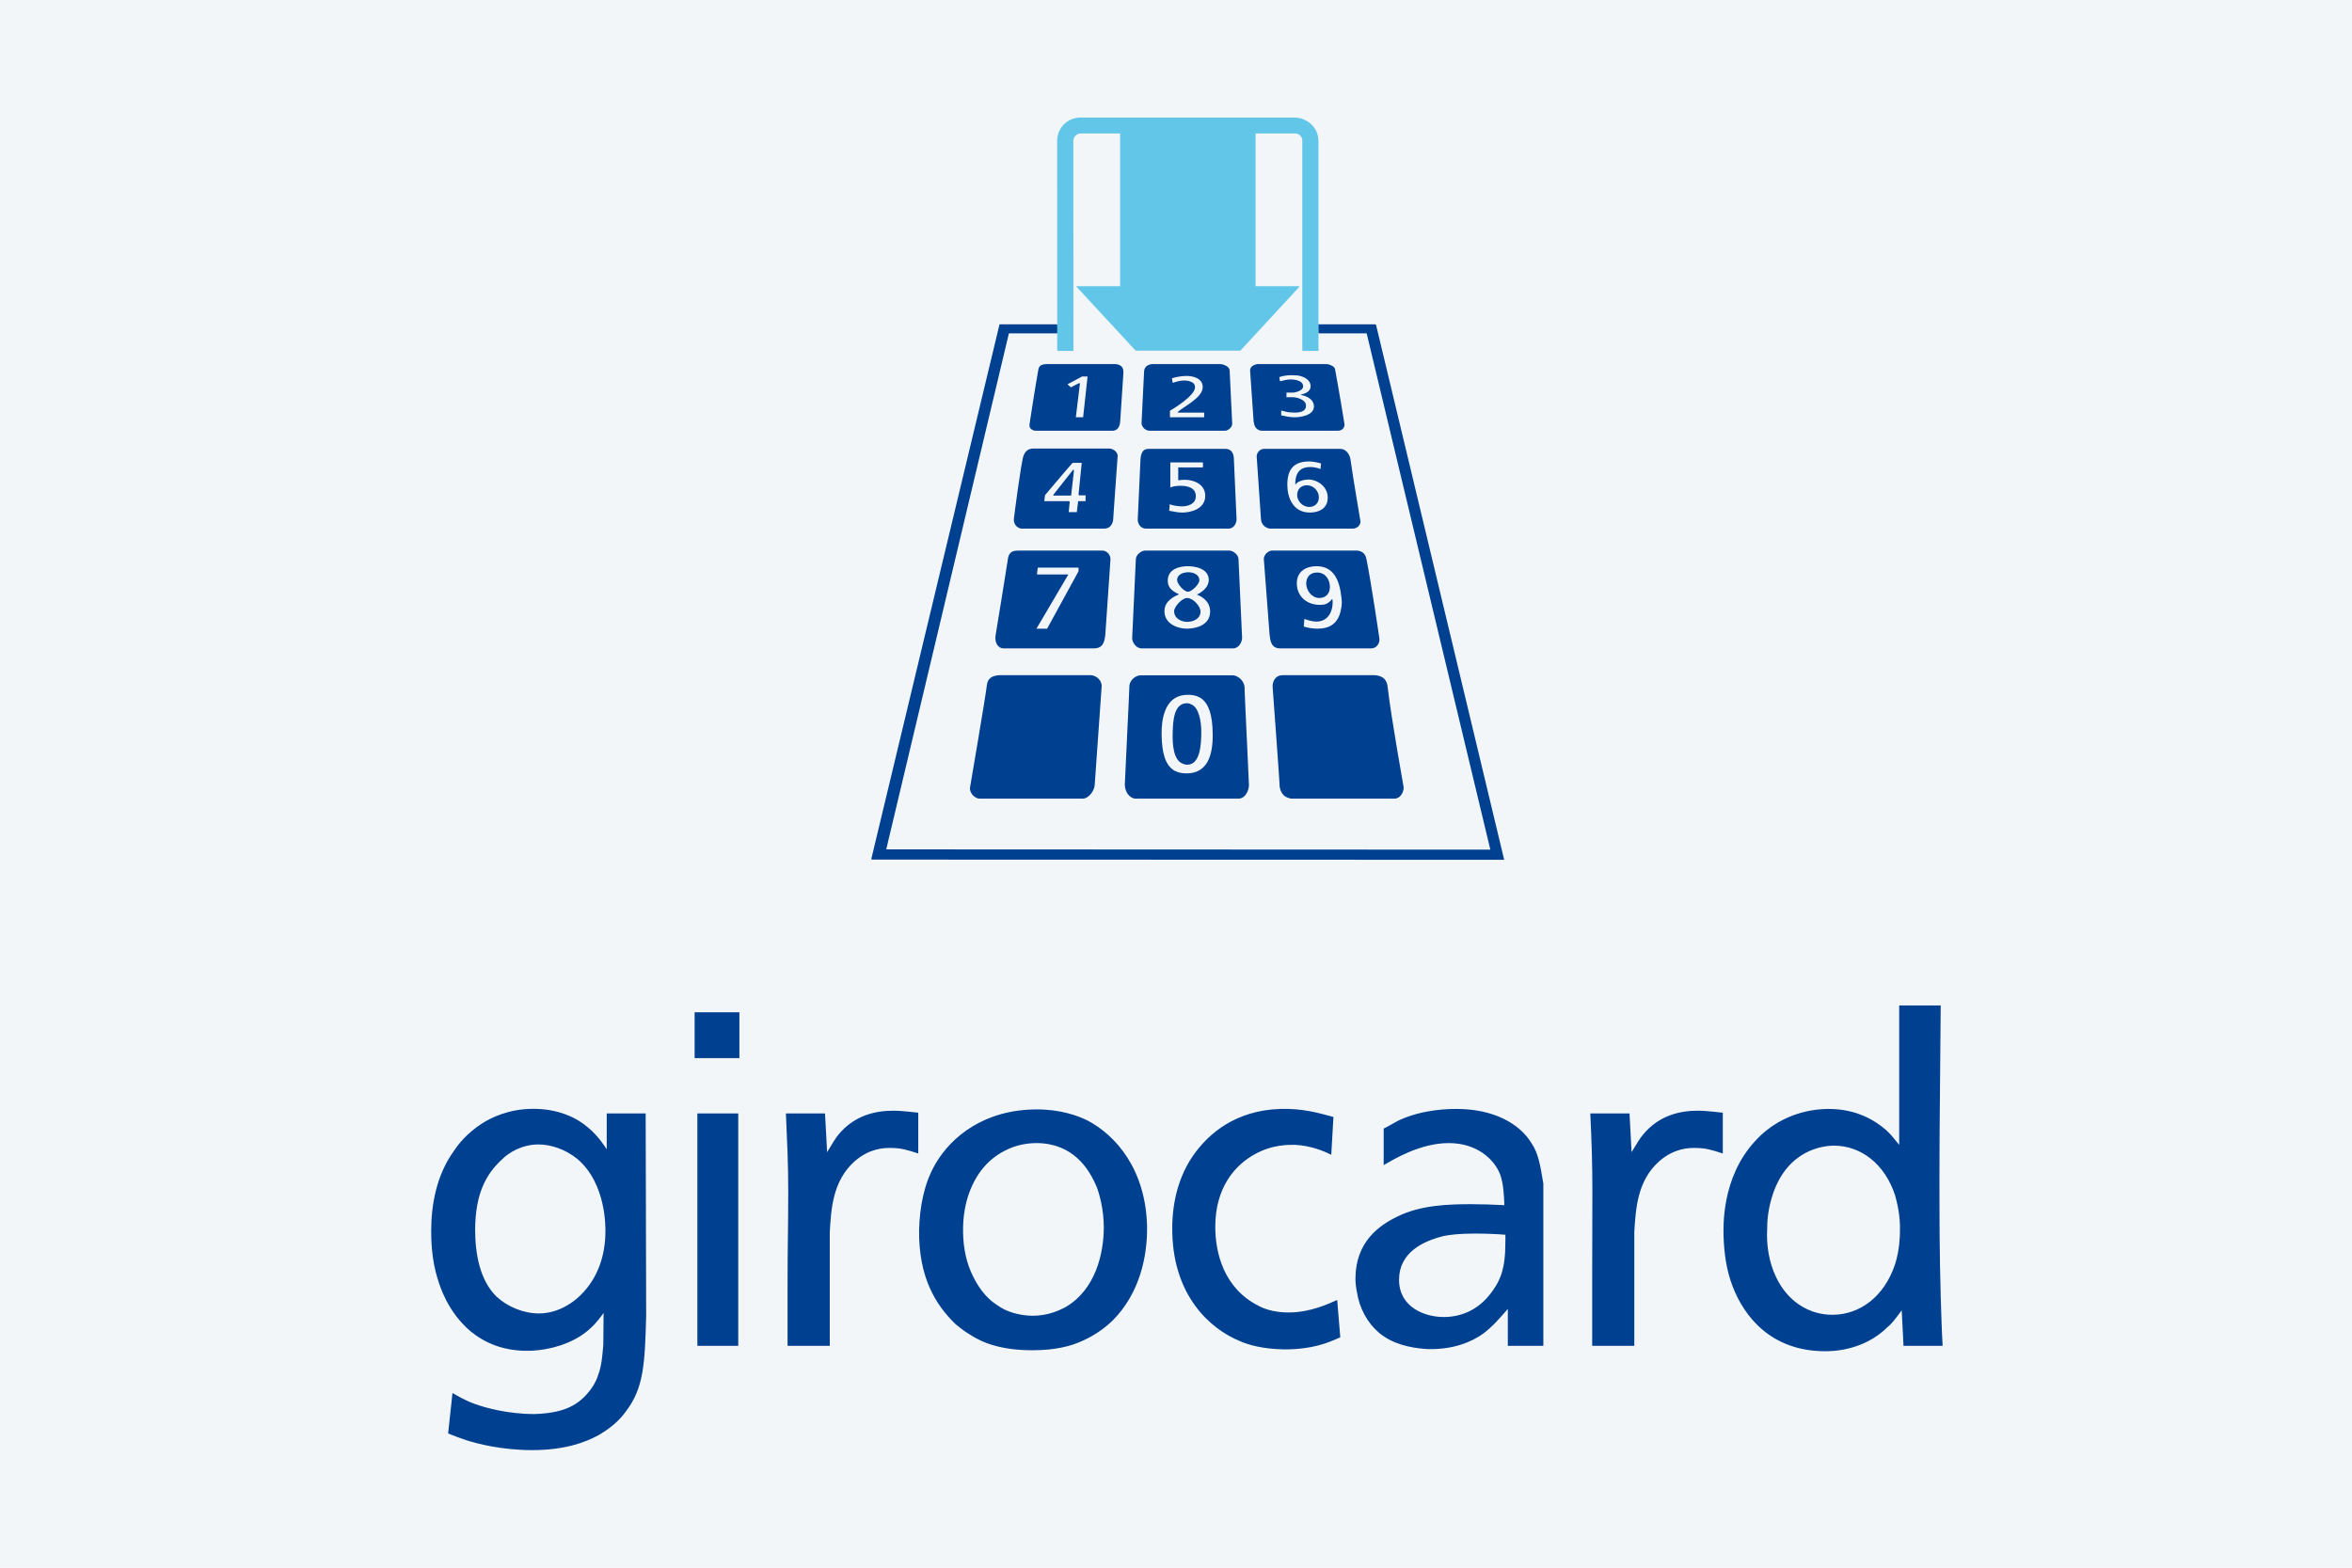 <svg width="60" height="40" viewBox="0 0 60 40" fill="none" xmlns="http://www.w3.org/2000/svg">
<path d="M60 0H0V40H60V0Z" fill="#F3F6F9"/>
<path d="M49.508 33.078C49.476 31.932 49.476 31.117 49.476 29.965C49.476 28.528 49.5 27.09 49.508 25.655H48.449V29.211C48.279 29.004 48.239 28.949 48.114 28.833C47.826 28.582 47.351 28.295 46.653 28.295C46.449 28.295 45.512 28.308 44.78 29.108C43.895 30.059 43.968 31.346 43.968 31.538C43.982 31.951 44.036 32.411 44.206 32.838C44.491 33.572 45.165 34.477 46.563 34.477C46.714 34.477 47.529 34.477 48.146 33.866C48.259 33.775 48.335 33.673 48.513 33.433L48.559 34.339H49.557C49.529 33.866 49.525 33.547 49.508 33.078ZM48.468 31.425C48.468 31.531 48.46 31.888 48.346 32.251C48.069 33.089 47.442 33.547 46.742 33.547C46.177 33.547 45.613 33.238 45.3 32.57C45.126 32.196 45.058 31.769 45.081 31.356C45.081 31.208 45.089 30.863 45.235 30.442C45.621 29.34 46.497 29.232 46.787 29.232C47.461 29.232 48.079 29.685 48.346 30.504C48.391 30.679 48.481 30.998 48.468 31.425V31.425ZM43.23 29.29C43.517 29.29 43.663 29.34 43.949 29.431V28.39C43.895 28.39 43.575 28.34 43.309 28.34C42.879 28.34 42.334 28.444 41.915 28.949C41.844 29.029 41.748 29.189 41.622 29.398L41.569 28.409H40.569C40.604 29.153 40.622 29.671 40.622 30.403C40.622 31.262 40.617 31.869 40.617 32.719V34.339H41.691V31.436C41.729 30.874 41.755 30.13 42.334 29.624C42.719 29.29 43.097 29.29 43.23 29.29V29.29ZM38.465 34.339H39.371V30.199C39.286 29.679 39.233 29.417 39.074 29.177C38.765 28.66 38.089 28.295 37.158 28.295C36.986 28.295 36.307 28.295 35.674 28.591C35.541 28.66 35.441 28.728 35.298 28.796V29.728C35.541 29.59 36.221 29.166 36.958 29.166C37.678 29.166 38.121 29.58 38.27 29.968C38.355 30.21 38.368 30.506 38.377 30.75C38.102 30.736 37.81 30.725 37.525 30.725C36.94 30.725 36.24 30.75 35.655 31.037C35.2 31.255 34.578 31.676 34.578 32.626C34.578 32.73 34.591 32.846 34.615 32.965C34.678 33.378 34.881 33.752 35.176 34.003C35.509 34.285 35.955 34.394 36.408 34.422C37.085 34.441 37.544 34.235 37.837 34.028C38.089 33.835 38.243 33.651 38.465 33.398V34.339ZM38.403 31.668C38.403 32.059 38.368 32.287 38.313 32.469C38.291 32.548 38.223 32.745 38.047 32.976C37.703 33.444 37.251 33.604 36.826 33.604C36.339 33.604 35.69 33.35 35.69 32.654C35.69 31.962 36.296 31.668 36.826 31.538C36.986 31.505 37.238 31.475 37.606 31.475C37.871 31.475 38.137 31.483 38.403 31.505V31.668ZM32.763 34.43C33.474 34.43 33.859 34.271 34.191 34.122L34.112 33.169C33.907 33.259 33.438 33.488 32.875 33.488C32.795 33.488 32.428 33.488 32.122 33.327C31.223 32.882 31.002 31.976 31.002 31.301C31.002 30.304 31.502 29.728 32.007 29.452C32.465 29.196 32.875 29.211 33.039 29.211C33.46 29.232 33.792 29.381 33.961 29.464L34.016 28.5C33.827 28.453 33.386 28.307 32.875 28.295C31.688 28.26 30.947 28.811 30.512 29.381C30.017 30.028 29.885 30.817 29.906 31.475C29.948 33.051 30.848 33.901 31.636 34.221C31.845 34.315 32.22 34.422 32.763 34.43V34.43ZM28.39 33.687C29.075 32.995 29.272 32.056 29.262 31.297C29.23 29.841 28.467 28.971 27.745 28.591C27.493 28.467 27.059 28.307 26.453 28.307C25.122 28.307 24.268 28.996 23.859 29.704C23.568 30.21 23.462 30.795 23.446 31.392C23.435 32.583 23.859 33.283 24.367 33.777C24.489 33.88 24.611 33.974 24.744 34.053C25.076 34.271 25.553 34.452 26.338 34.452C26.939 34.452 27.336 34.339 27.591 34.221C27.857 34.107 28.147 33.926 28.39 33.687V33.687ZM28.158 31.317C28.158 31.965 27.956 32.915 27.16 33.364C27.001 33.444 26.727 33.572 26.338 33.572C26.25 33.572 25.928 33.56 25.62 33.411C25.553 33.375 25.487 33.339 25.329 33.223C25.168 33.102 24.944 32.857 24.766 32.444C24.611 32.081 24.559 31.69 24.569 31.297C24.588 30.475 24.93 29.891 25.288 29.59C25.522 29.395 25.896 29.166 26.453 29.166C27.37 29.177 27.777 29.808 27.979 30.29C28.044 30.463 28.158 30.849 28.158 31.317V31.317ZM22.706 29.29C22.994 29.29 23.14 29.34 23.425 29.431V28.39C23.372 28.39 23.052 28.34 22.787 28.34C22.353 28.34 21.81 28.444 21.39 28.949C21.324 29.029 21.222 29.189 21.1 29.398L21.046 28.409H20.049C20.081 29.153 20.108 29.671 20.108 30.403C20.108 31.262 20.091 31.869 20.091 32.719V34.339H21.168V31.436C21.201 30.874 21.233 30.13 21.81 29.624C22.195 29.29 22.573 29.29 22.706 29.29ZM17.72 26.998H18.862V25.828H17.72V26.998ZM15.976 36C16.417 35.416 16.452 34.811 16.484 33.568L16.471 28.409H15.478L15.478 29.326C15.444 29.271 15.252 28.971 14.999 28.767C14.736 28.536 14.247 28.282 13.581 28.293C12.985 28.293 12.516 28.521 12.285 28.673C11.9 28.927 11.698 29.189 11.588 29.353C11.123 29.993 11 30.761 11 31.414C11 31.577 11 32.138 11.176 32.664C11.221 32.813 11.421 33.477 12.006 33.97C12.331 34.235 12.828 34.499 13.581 34.463C14.001 34.441 14.578 34.303 14.999 33.948C15.133 33.833 15.212 33.755 15.398 33.501L15.39 34.315C15.366 34.579 15.353 34.843 15.252 35.105C15.199 35.267 15.108 35.416 14.986 35.555C14.701 35.884 14.337 36.056 13.637 36.08C12.95 36.08 12.386 35.918 12.128 35.828C11.843 35.725 11.665 35.611 11.543 35.543L11.432 36.576C11.599 36.643 11.722 36.688 11.9 36.749C12.185 36.84 12.809 37 13.57 37C14.39 37 14.911 36.813 15.266 36.62C15.657 36.392 15.842 36.185 15.976 36V36ZM15.444 31.414C15.444 31.562 15.444 32.151 15.101 32.687C14.746 33.246 14.214 33.513 13.749 33.513C13.35 33.513 12.94 33.34 12.661 33.078C12.243 32.664 12.121 32 12.121 31.366C12.128 30.471 12.386 29.968 12.809 29.58C12.972 29.417 13.304 29.201 13.739 29.201C14.036 29.201 14.412 29.315 14.722 29.566C15.478 30.197 15.444 31.356 15.444 31.414V31.414ZM18.833 28.409H17.79V34.34H18.833V28.409Z" fill="#004090"/>
<path d="M31.475 11.68C31.46 11.508 31.364 11.453 31.26 11.453H29.31C29.196 11.453 29.111 11.498 29.094 11.716L29.024 13.261C29.024 13.353 29.091 13.488 29.232 13.488H31.339C31.472 13.488 31.545 13.359 31.545 13.25L31.475 11.68ZM30.166 13.078C30.043 13.078 29.967 13.056 29.826 13.032C29.832 12.98 29.839 12.925 29.84 12.866C29.915 12.899 30.061 12.92 30.148 12.92C30.294 12.92 30.506 12.868 30.506 12.659C30.506 12.428 30.262 12.396 30.13 12.396C30.113 12.396 30.075 12.393 29.984 12.403C29.941 12.407 29.855 12.437 29.855 12.437V11.798H30.688V11.927H30.057V12.252C30.063 12.258 30.1 12.249 30.127 12.246C30.168 12.244 30.212 12.242 30.228 12.242C30.463 12.242 30.746 12.36 30.746 12.652C30.746 12.999 30.354 13.078 30.166 13.078Z" fill="#004090"/>
<path d="M34.451 11.723C34.43 11.577 34.323 11.453 34.196 11.453H32.244C32.132 11.453 32.058 11.562 32.058 11.645L32.169 13.261C32.186 13.415 32.322 13.488 32.413 13.488H34.518C34.629 13.48 34.706 13.396 34.706 13.304C34.706 13.286 34.523 12.246 34.451 11.723ZM33.416 13.078C32.98 13.078 32.84 12.69 32.84 12.369C32.84 12.01 32.976 11.774 33.393 11.774C33.49 11.774 33.608 11.797 33.7 11.825C33.695 11.87 33.688 11.918 33.685 11.97C33.626 11.935 33.492 11.916 33.422 11.916C33.213 11.916 33.063 12.013 33.044 12.294V12.369C33.087 12.279 33.28 12.235 33.37 12.235C33.622 12.235 33.871 12.426 33.871 12.696C33.871 12.993 33.622 13.078 33.416 13.078" fill="#004090"/>
<path d="M33.34 12.382C33.181 12.382 33.091 12.491 33.091 12.633C33.091 12.772 33.218 12.935 33.399 12.935C33.535 12.935 33.645 12.845 33.645 12.687C33.645 12.534 33.512 12.382 33.34 12.382Z" fill="#004090"/>
<path d="M28.114 14.048H25.974C25.739 14.048 25.721 14.181 25.704 14.315C25.68 14.489 25.401 16.189 25.398 16.208C25.366 16.402 25.468 16.544 25.594 16.544H27.917C28.136 16.537 28.176 16.381 28.196 16.205L28.329 14.267C28.329 14.166 28.247 14.048 28.114 14.048ZM27.514 14.575L26.712 16.041H26.44L27.254 14.658H26.454C26.46 14.583 26.467 14.533 26.475 14.483H27.514V14.575Z" fill="#004090"/>
<path d="M31.595 14.281C31.603 14.159 31.459 14.048 31.359 14.048H29.211C29.121 14.048 28.978 14.15 28.976 14.267L28.882 16.278C28.882 16.389 28.977 16.544 29.127 16.544H31.45C31.61 16.544 31.686 16.377 31.686 16.271L31.595 14.281ZM30.277 16.041C30.043 16.041 29.705 15.919 29.705 15.594C29.705 15.392 29.844 15.264 30.078 15.164C29.87 15.07 29.79 14.973 29.79 14.814C29.79 14.508 30.112 14.447 30.299 14.447C30.468 14.447 30.836 14.494 30.836 14.801C30.836 14.956 30.701 15.093 30.534 15.17C30.776 15.27 30.871 15.431 30.871 15.601C30.871 15.955 30.503 16.041 30.277 16.041" fill="#004090"/>
<path d="M30.305 15.098C30.409 15.098 30.595 14.898 30.596 14.81C30.601 14.651 30.422 14.601 30.32 14.601C30.216 14.601 30.029 14.637 30.029 14.801C30.029 14.898 30.202 15.098 30.305 15.098Z" fill="#004090"/>
<path d="M30.285 15.258C30.145 15.258 29.952 15.49 29.952 15.591C29.952 15.787 30.145 15.867 30.285 15.867C30.417 15.867 30.625 15.805 30.625 15.603C30.625 15.465 30.434 15.258 30.285 15.258Z" fill="#004090"/>
<path d="M34.857 14.26C34.827 14.111 34.729 14.052 34.603 14.048H32.456C32.341 14.048 32.24 14.167 32.24 14.26C32.24 14.279 32.386 16.175 32.386 16.175C32.404 16.373 32.438 16.544 32.66 16.544H34.982C35.106 16.544 35.191 16.432 35.191 16.313C35.191 16.298 34.973 14.822 34.857 14.26ZM34.22 15.485C34.162 15.919 33.918 16.041 33.604 16.041C33.508 16.041 33.333 16.019 33.26 15.984C33.266 15.875 33.273 15.836 33.276 15.792C33.37 15.828 33.489 15.86 33.579 15.86C33.883 15.86 33.996 15.597 33.996 15.377C33.996 15.361 33.997 15.311 33.986 15.28C33.871 15.427 33.773 15.433 33.662 15.433C33.345 15.433 33.082 15.221 33.082 14.885C33.082 14.566 33.333 14.447 33.586 14.447C34.018 14.447 34.173 14.795 34.22 15.248C34.231 15.343 34.235 15.388 34.22 15.485Z" fill="#004090"/>
<path d="M33.599 14.608C33.422 14.608 33.322 14.723 33.322 14.892C33.322 15.059 33.461 15.258 33.656 15.258C33.825 15.258 33.926 15.141 33.926 14.977C33.926 14.805 33.825 14.608 33.599 14.608Z" fill="#004090"/>
<path d="M38.372 21.938L35.102 8.283H35.089L35.087 8.275H33.627L33.628 8.498H33.643L33.643 8.506H34.864L38.019 21.679L22.608 21.672L25.737 8.506H26.978L26.974 8.283H26.959L26.959 8.275H25.498L22.225 21.925H22.242L22.24 21.933L38.372 21.938Z" fill="#004090"/>
<path d="M33.272 3.054C33.198 3.02 33.118 3 33.033 3L27.557 3C27.232 3 26.968 3.265 26.968 3.59L26.97 8.946H26.984V8.954H27.383L27.381 3.598C27.381 3.492 27.467 3.405 27.572 3.405H28.574V7.302H27.449L28.964 8.94H28.971L28.978 8.948H31.641L33.154 7.31H33.132L33.139 7.302H32.031V3.405H33.047C33.093 3.405 33.133 3.428 33.167 3.456C33.2 3.491 33.222 3.539 33.222 3.59V8.946H33.236V8.954H33.635V3.598C33.635 3.352 33.484 3.142 33.272 3.054Z" fill="#62C6E9"/>
<path d="M27.941 17.259C27.906 17.241 27.868 17.228 27.826 17.228H25.488C25.317 17.24 25.194 17.299 25.174 17.489C25.153 17.708 24.751 20.066 24.747 20.085C24.73 20.17 24.787 20.291 24.885 20.343C24.918 20.364 24.955 20.378 24.997 20.378H27.615C27.783 20.378 27.932 20.154 27.928 20.003L28.104 17.505C28.104 17.408 28.04 17.303 27.941 17.259Z" fill="#004090"/>
<path d="M35.399 17.526C35.383 17.38 35.315 17.29 35.202 17.254C35.16 17.238 35.114 17.228 35.059 17.228H32.721C32.535 17.228 32.464 17.38 32.464 17.518C32.464 17.518 32.657 20.122 32.642 20.048C32.66 20.207 32.733 20.309 32.84 20.349C32.879 20.367 32.921 20.378 32.968 20.378H35.571C35.726 20.378 35.808 20.21 35.808 20.093C35.808 20.074 35.492 18.343 35.399 17.526Z" fill="#004090"/>
<path d="M30.383 17.969C30.351 17.953 30.317 17.943 30.277 17.943C29.953 17.945 29.923 18.371 29.915 18.701C29.907 19.001 29.936 19.393 30.167 19.483C30.202 19.5 30.242 19.511 30.288 19.511C30.606 19.511 30.645 19.033 30.645 18.677C30.645 18.4 30.585 18.049 30.383 17.969Z" fill="#004090"/>
<path d="M30.27 19.733C30.149 19.733 30.049 19.71 29.967 19.668C29.722 19.529 29.641 19.203 29.633 18.754C29.629 18.548 29.649 18.325 29.721 18.142H29.716L29.72 18.142C29.811 17.903 29.986 17.729 30.302 17.729C30.451 17.727 30.566 17.764 30.657 17.829C30.749 17.9 30.813 18.003 30.856 18.132H30.857C30.91 18.293 30.933 18.489 30.936 18.714C30.947 19.285 30.793 19.733 30.27 19.733ZM31.774 18.14H31.773L31.75 17.59C31.764 17.464 31.685 17.327 31.571 17.269C31.532 17.246 31.489 17.231 31.442 17.231H29.098C28.983 17.231 28.833 17.337 28.812 17.485L28.784 18.132H28.783L28.694 20.028C28.694 20.102 28.734 20.263 28.846 20.334C28.882 20.36 28.925 20.378 28.98 20.378H31.59C31.778 20.378 31.861 20.154 31.861 20.031L31.774 18.14Z" fill="#004090"/>
<path d="M32.684 10.474C32.765 10.494 32.833 10.517 32.904 10.521C32.989 10.528 33.009 10.528 33.027 10.528C33.116 10.528 33.316 10.519 33.316 10.351C33.316 10.267 33.255 10.216 33.184 10.184C33.114 10.149 33.031 10.136 32.986 10.135H32.817C32.822 10.099 32.817 10.06 32.818 10.018H32.973C33.042 10.018 33.243 9.969 33.243 9.861C33.243 9.778 33.185 9.735 33.118 9.713C33.048 9.686 32.967 9.681 32.931 9.681C32.85 9.681 32.751 9.704 32.655 9.728C32.647 9.699 32.64 9.668 32.635 9.621C32.7 9.599 32.761 9.585 32.841 9.578C32.929 9.569 33.065 9.578 33.065 9.578C33.12 9.578 33.21 9.598 33.29 9.64C33.369 9.686 33.434 9.755 33.434 9.853C33.434 9.983 33.316 10.041 33.175 10.07C33.182 10.072 33.189 10.075 33.196 10.076C33.194 10.077 33.192 10.078 33.189 10.078C33.233 10.086 33.277 10.098 33.317 10.114C33.431 10.164 33.519 10.246 33.519 10.371C33.519 10.615 33.13 10.647 33.033 10.647C32.914 10.647 32.801 10.624 32.684 10.598V10.474ZM34.057 9.419C34.049 9.379 34.015 9.349 33.97 9.328C33.928 9.304 33.874 9.289 33.816 9.289H32.098C32.031 9.289 31.89 9.334 31.89 9.451L31.98 10.75C31.994 10.864 32.03 10.92 32.074 10.95C32.112 10.983 32.158 10.99 32.205 10.99H34.139C34.246 10.986 34.299 10.909 34.299 10.829C34.299 10.812 34.145 9.888 34.057 9.419" fill="#004090"/>
<path d="M29.846 10.481C29.902 10.445 30.485 10.104 30.485 9.882C30.485 9.801 30.435 9.76 30.377 9.739C30.318 9.713 30.249 9.708 30.213 9.708C30.126 9.708 30.019 9.731 29.916 9.769C29.908 9.728 29.901 9.691 29.896 9.651C30.022 9.614 30.155 9.592 30.273 9.592C30.354 9.592 30.455 9.608 30.538 9.649C30.62 9.694 30.682 9.765 30.682 9.878C30.682 10.149 30.187 10.378 30.034 10.52H30.059C30.056 10.522 30.051 10.525 30.049 10.528H30.718C30.716 10.559 30.716 10.591 30.718 10.646H29.846V10.481ZM31.369 9.462C31.369 9.4 31.325 9.358 31.274 9.332C31.225 9.303 31.166 9.29 31.125 9.29H29.407C29.322 9.29 29.192 9.335 29.186 9.476L29.121 10.794C29.121 10.856 29.167 10.933 29.236 10.966C29.261 10.98 29.287 10.99 29.317 10.99H31.254C31.321 10.99 31.434 10.908 31.434 10.816L31.369 9.462Z" fill="#004090"/>
<path d="M27.631 10.646H27.445L27.55 9.779C27.546 9.781 27.539 9.785 27.534 9.788L27.536 9.771C27.465 9.805 27.328 9.877 27.317 9.883L27.233 9.804L27.602 9.607H27.744L27.631 10.646ZM28.549 9.312C28.521 9.298 28.487 9.289 28.443 9.289H26.725C26.555 9.289 26.505 9.34 26.49 9.425C26.405 9.885 26.267 10.804 26.264 10.821C26.254 10.889 26.277 10.93 26.315 10.954C26.345 10.98 26.389 10.991 26.437 10.991H28.374C28.452 10.991 28.553 10.954 28.574 10.778C28.571 10.851 28.659 9.501 28.659 9.501C28.659 9.412 28.63 9.341 28.549 9.312Z" fill="#004090"/>
<path d="M27.528 12.631L27.527 12.639H27.695C27.695 12.704 27.689 12.745 27.696 12.788H27.505C27.493 12.876 27.48 12.967 27.47 13.067H27.263L27.29 12.796H27.275L27.276 12.788H26.639C26.645 12.733 26.659 12.634 26.659 12.634C26.659 12.634 27.121 12.082 27.362 11.809H27.595L27.513 12.631H27.528ZM28.512 11.632C28.512 11.567 28.457 11.497 28.389 11.468C28.364 11.454 28.337 11.445 28.309 11.445H26.36C26.226 11.445 26.153 11.518 26.112 11.624C26.047 11.788 25.869 13.202 25.866 13.22C25.85 13.34 25.91 13.429 25.981 13.463C26.006 13.478 26.033 13.488 26.059 13.488H28.163C28.297 13.488 28.378 13.407 28.399 13.253C28.389 13.329 28.512 11.632 28.512 11.632Z" fill="#004090"/>
<path d="M27.384 11.975L26.861 12.637H26.882L26.876 12.645H27.325L27.399 11.984L27.381 12.007L27.384 11.975Z" fill="#004090"/>
</svg>
